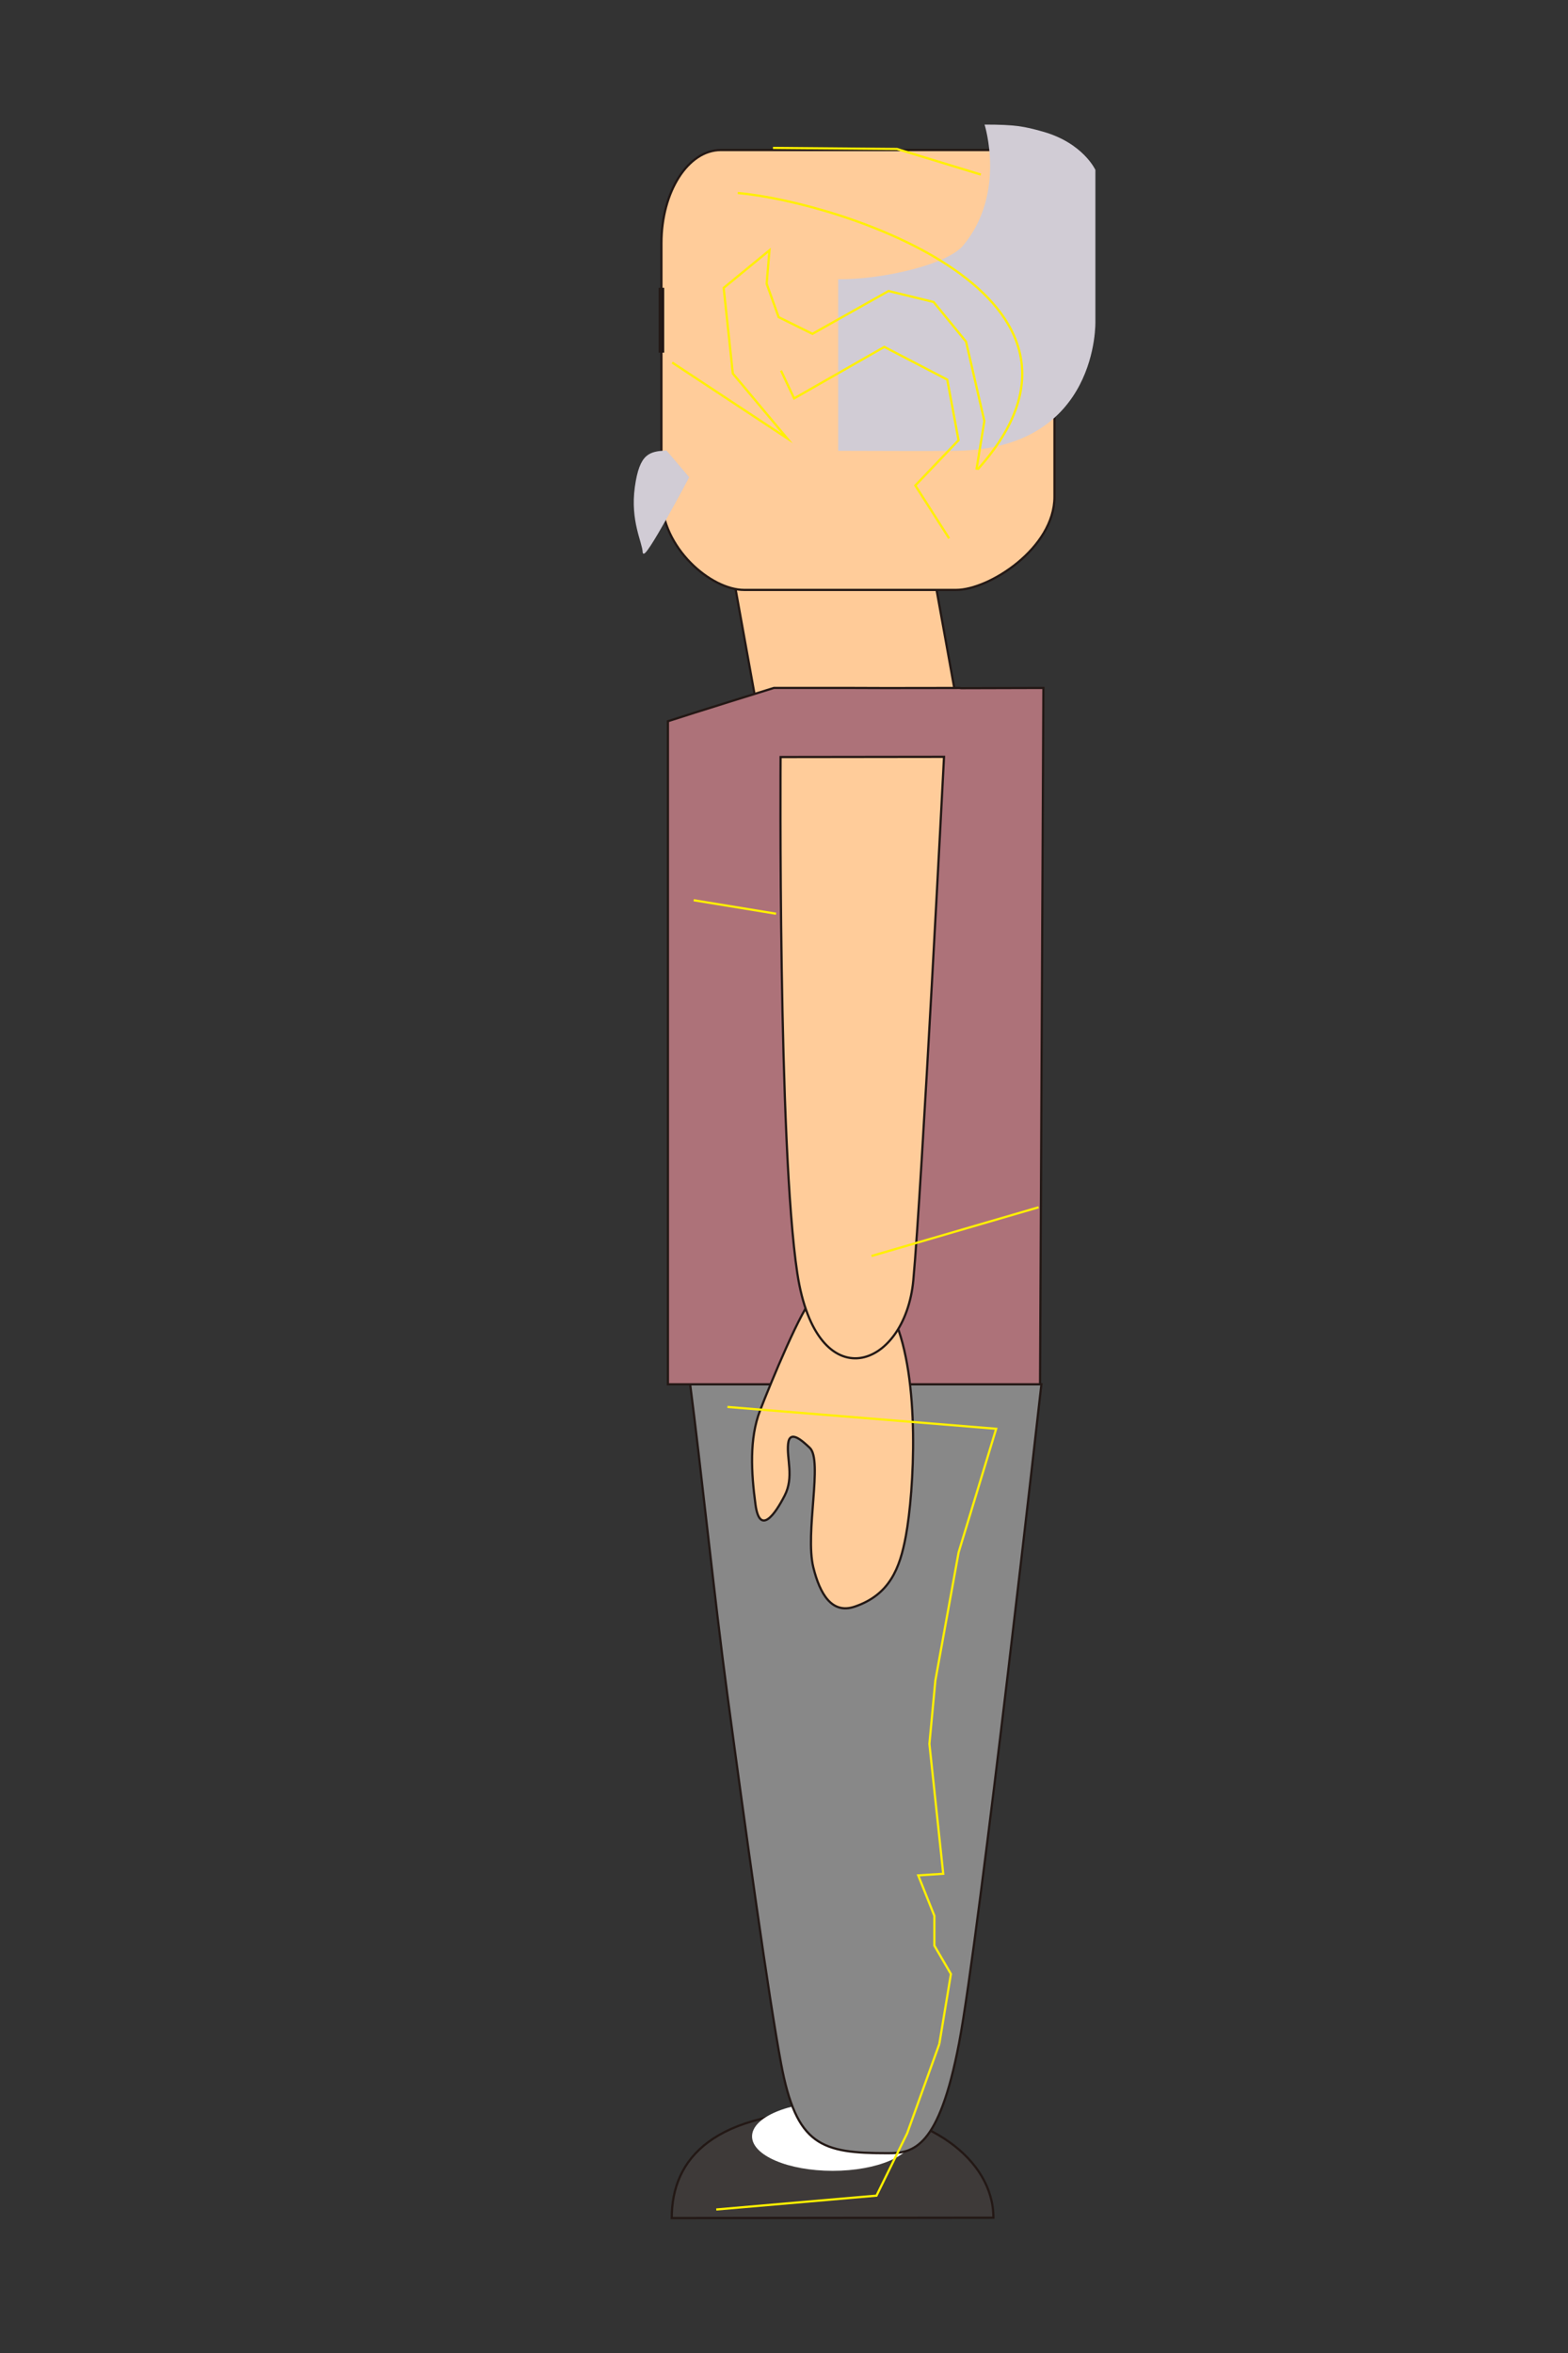 <?xml version="1.0" encoding="utf-8"?>
<!-- Generator: Adobe Illustrator 16.0.0, SVG Export Plug-In . SVG Version: 6.00 Build 0)  -->
<!DOCTYPE svg PUBLIC "-//W3C//DTD SVG 1.1//EN" "http://www.w3.org/Graphics/SVG/1.1/DTD/svg11.dtd">
<svg version="1.1" xmlns="http://www.w3.org/2000/svg" xmlns:xlink="http://www.w3.org/1999/xlink" x="0px" y="0px"
	 width="1417.323px" height="2125.984px" viewBox="0 0 1417.323 2125.984" enable-background="new 0 0 1417.323 2125.984"
	 xml:space="preserve">
<rect x="0" y="0" width="1417.323" height="2125.984" fill="#333333" stroke="none"/>
<g id="图层_13">
</g>
<g id="shenti">
	<g id="bozi">
		<polygon fill="#FFCB98" stroke="#231815" stroke-width="2" stroke-miterlimit="10" points="692.303,684.141 868.129,652.405 
			840.784,500.949 664.965,532.684 		"/>
	</g>
	<g id="tou">
		<path fill="#FFCC9A" stroke="#231815" stroke-width="2" stroke-miterlimit="10" d="M597.868,448.831
			c0,46.487,45.025,84.168,74.717,84.168h191.741c29.692,0,88.825-37.681,88.825-84.168V219.709
			c0-46.484-24.056-84.165-53.742-84.165H651.615c-29.674,0-53.748,37.681-53.748,84.165V448.831z"/>
	</g>
	<g id="yanjing_2">
		
			<line fill="none" stroke="#231815" stroke-width="5" stroke-miterlimit="10" x1="597.868" y1="260.023" x2="597.868" y2="318.642"/>
	</g>
	<g id="toufa_huzi">
		<path fill="#D1CCD5" stroke="#D0CBD4" stroke-miterlimit="10" d="M602.187,407.48c-14.628,1.079-23.586,1.949-27.848,32.545
			c-4.256,30.596,6.748,49.766,7.08,58.994c0.314,9.228,40.96-67.755,40.96-67.755L602.187,407.48z"/>
		<path fill="#D1CCD5" d="M757.622,407.31c40.41,0.06,82.555,0.361,107.442-0.032c128.69-2.038,125.065-117.11,125.065-117.11
			V153.507c0,0-11.158-24.409-47.603-34.621c-16.8-4.697-24.663-6.318-52.574-6.318c0,0,19.775,62.103-19.257,109.132
			c-14.841,17.89-74.67,30.983-113.074,30.635V407.31z"/>
	</g>
	<g id="xie_1_">
		<path fill="#3E3A39" stroke="#231815" stroke-width="2" stroke-miterlimit="10" d="M761.347,1906.949
			c75.514,0,136.611,43.302,136.611,96.803l-290.761,0.33C607.197,1950.57,644.147,1906.628,761.347,1906.949z"/>
	</g>
	<g id="wazi">
		<path fill="#FFFFFF" d="M679.791,1930.27c0,17.193,32.624,31.122,72.866,31.122s72.868-13.929,72.868-31.122
			c0-17.188-32.626-31.116-72.868-31.116S679.791,1913.083,679.791,1930.27z"/>
	</g>
	<g id="kuzi">
		<path fill="#888888" stroke="#231815" stroke-width="2" stroke-miterlimit="10" d="M623.83,1250.752h317.499
			c0,0-56.121,499.475-74.403,595.12c-18.267,95.645-41.553,99.595-64.393,99.595c-60.139,0-82.638-6.679-96.525-80.962
			c-11.203-59.86-31.769-208.348-48.677-334.219C646.073,1446.506,633.107,1321.635,623.83,1250.752"/>
	</g>
	<g id="yifu">
		<path display="none" fill="#D1CCD5" d="M978.768,952.191v-20.607c0,0-1.61-3.681-6.879-5.22c-2.428-0.708-3.564-0.953-7.597-0.953
			c0,0,2.854,9.364-2.785,16.456c-2.145,2.698-10.792,4.672-16.341,4.62c-5.551,0.053-14.197-1.922-16.343-4.62
			c-5.64-7.091-2.784-16.456-2.784-16.456c-4.032,0-5.17,0.244-7.598,0.953c-5.268,1.54-6.879,5.22-6.879,5.22v20.607
			c0,0-0.525,17.352,18.075,17.659c3.597,0.059,9.688,0.014,15.528,0.004c5.838,0.009,11.932,0.055,15.527-0.004
			C979.294,969.542,978.768,952.191,978.768,952.191z"/>
		<path fill="#888888" stroke="#231815" stroke-miterlimit="10" d="M413.707,1250.752"/>
		<path fill="none" d="M734.08,1250.752"/>
		<path fill="#AD7279" stroke="#231815" stroke-width="2" stroke-miterlimit="10" d="M699.475,621.577h0.864h71.585l0,0
			c23.6,0.204,95.194,0,95.194,0l1.719,0.204l74.304-0.204l-3.028,629.176H772.469h-1.09H603.729V651.654
			C623.846,645.014,699.475,621.577,699.475,621.577z"/>
	</g>
	<g id="gebo">
		<g display="none">
			<path display="inline" fill="#FFCC9A" stroke="#231815" stroke-miterlimit="10" d="M891.4,1044.165
				c-2.629,6.615-11.819,14.5-15.928,17.211c-2.957,1.949-5.783,3.115-9.359,1.223c-2.323-1.229-1.674-3.695-0.098-6.232
				c2.024-3.264,9.022-7.234,8.98-9.234c-0.021-1.076-0.068-3.012-1.342-2.02c-1.273,0.994-2.111,2.965-4.26,3.598
				c-2.148,0.637-5.041,1.064-2.912-1.648c2.129-2.715,4.619-5.428,7.602-6.666s11.371-4.478,12.76-4.188
				C888.234,1036.496,891.4,1044.165,891.4,1044.165z"/>
			<path display="inline" fill="#FFCC9A" stroke="#231815" stroke-miterlimit="10" d="M922.807,994.771
				c0,0-26.416,27.025-34.451,38.262c-8.035,11.236,0.885,15.17,8.188,8.83c7.307-6.339,41.393-38.381,41.393-38.381
				L922.807,994.771z"/>
		</g>
		<g>
			<path fill="#FFCC9A" stroke="#231815" stroke-width="2" stroke-miterlimit="10" d="M808.185,1191.4
				c24.04,54.323,18.078,155.778,10.624,196.398c-5.396,29.252-14.663,53.134-46.267,63.853
				c-20.52,7.014-31.385-11.231-37.372-35.497c-7.701-31.185,8.827-96.656-3.222-108.019c-6.485-6.082-18.167-17.046-19.582-3.567
				c-1.409,13.5,5.443,29.996-3.08,46.701c-8.555,16.737-22.547,36.77-26.399,8.104c-3.851-28.645-5.663-59.489,4.06-84.749
				c9.741-25.261,38.527-94.923,48.177-101.712C744.782,1166.17,808.185,1191.4,808.185,1191.4z"/>
			<path fill="#FFCC9A" stroke="#231815" stroke-width="2" stroke-miterlimit="10" d="M705.577,683.999
				c0,0-2.373,351.805,15.145,466.608c17.508,114.792,97.307,86.98,104.834,6.145c7.544-80.825,27.749-472.936,27.749-472.936
				L705.577,683.999z"/>
		</g>
	</g>
</g>
<g id="jingluo">
	<g id="图层_15">
	</g>
	
		<line fill="none" stroke="#FFF000" stroke-width="2" stroke-miterlimit="10" x1="627.004" y1="813.368" x2="701.507" y2="825.563"/>
	
		<line fill="none" stroke="#FFF000" stroke-width="2" stroke-miterlimit="10" x1="787.796" y1="1134.813" x2="938.745" y2="1090.82"/>
	<polyline fill="none" stroke="#FFF000" stroke-width="2" stroke-miterlimit="10" points="657.514,1271.193 900.446,1290.926 
		866.474,1402.686 845.462,1518.458 840.098,1575.678 852.587,1693.006 829.987,1694.462 844.562,1730.913 844.562,1757.875 
		859.543,1783.544 849.051,1846.794 	"/>
	<polyline fill="none" stroke="#FFF000" stroke-width="2" stroke-miterlimit="10" points="647.432,1996.329 792.265,1983.808 
		819.981,1927.489 849.051,1846.794 	"/>
	<path fill="none" stroke="#FFF000" stroke-width="2" stroke-miterlimit="10" d="M849.051,1846.794"/>
	<polyline fill="none" stroke="#FFF000" stroke-width="2" stroke-miterlimit="10" points="698.694,133.659 810.783,134.604 
		886.585,157.727 	"/>
	<path fill="none" stroke="#FFF000" stroke-width="2" stroke-miterlimit="10" d="M666.875,174.396
		c92.549,8.175,356.624,93.107,217.373,249.135l-1.487-0.16l7.009-42.935l-16.554-71.726l-29.305-35.855l-40.756-9.906
		l-68.784,38.689l-30.562-15.101l-10.828-30.195l2.551-30.203l-41.4,33.975l8.274,77.381l49.054,58.507l-103.817-68.418"/>
	<polyline fill="none" stroke="#FFF000" stroke-width="2" stroke-miterlimit="10" points="705.931,334.819 717.833,359.985 
		799.342,313.433 856.232,343.004 866.416,397.736 827.348,438.631 857.92,486.441 	"/>
</g>
</svg>
